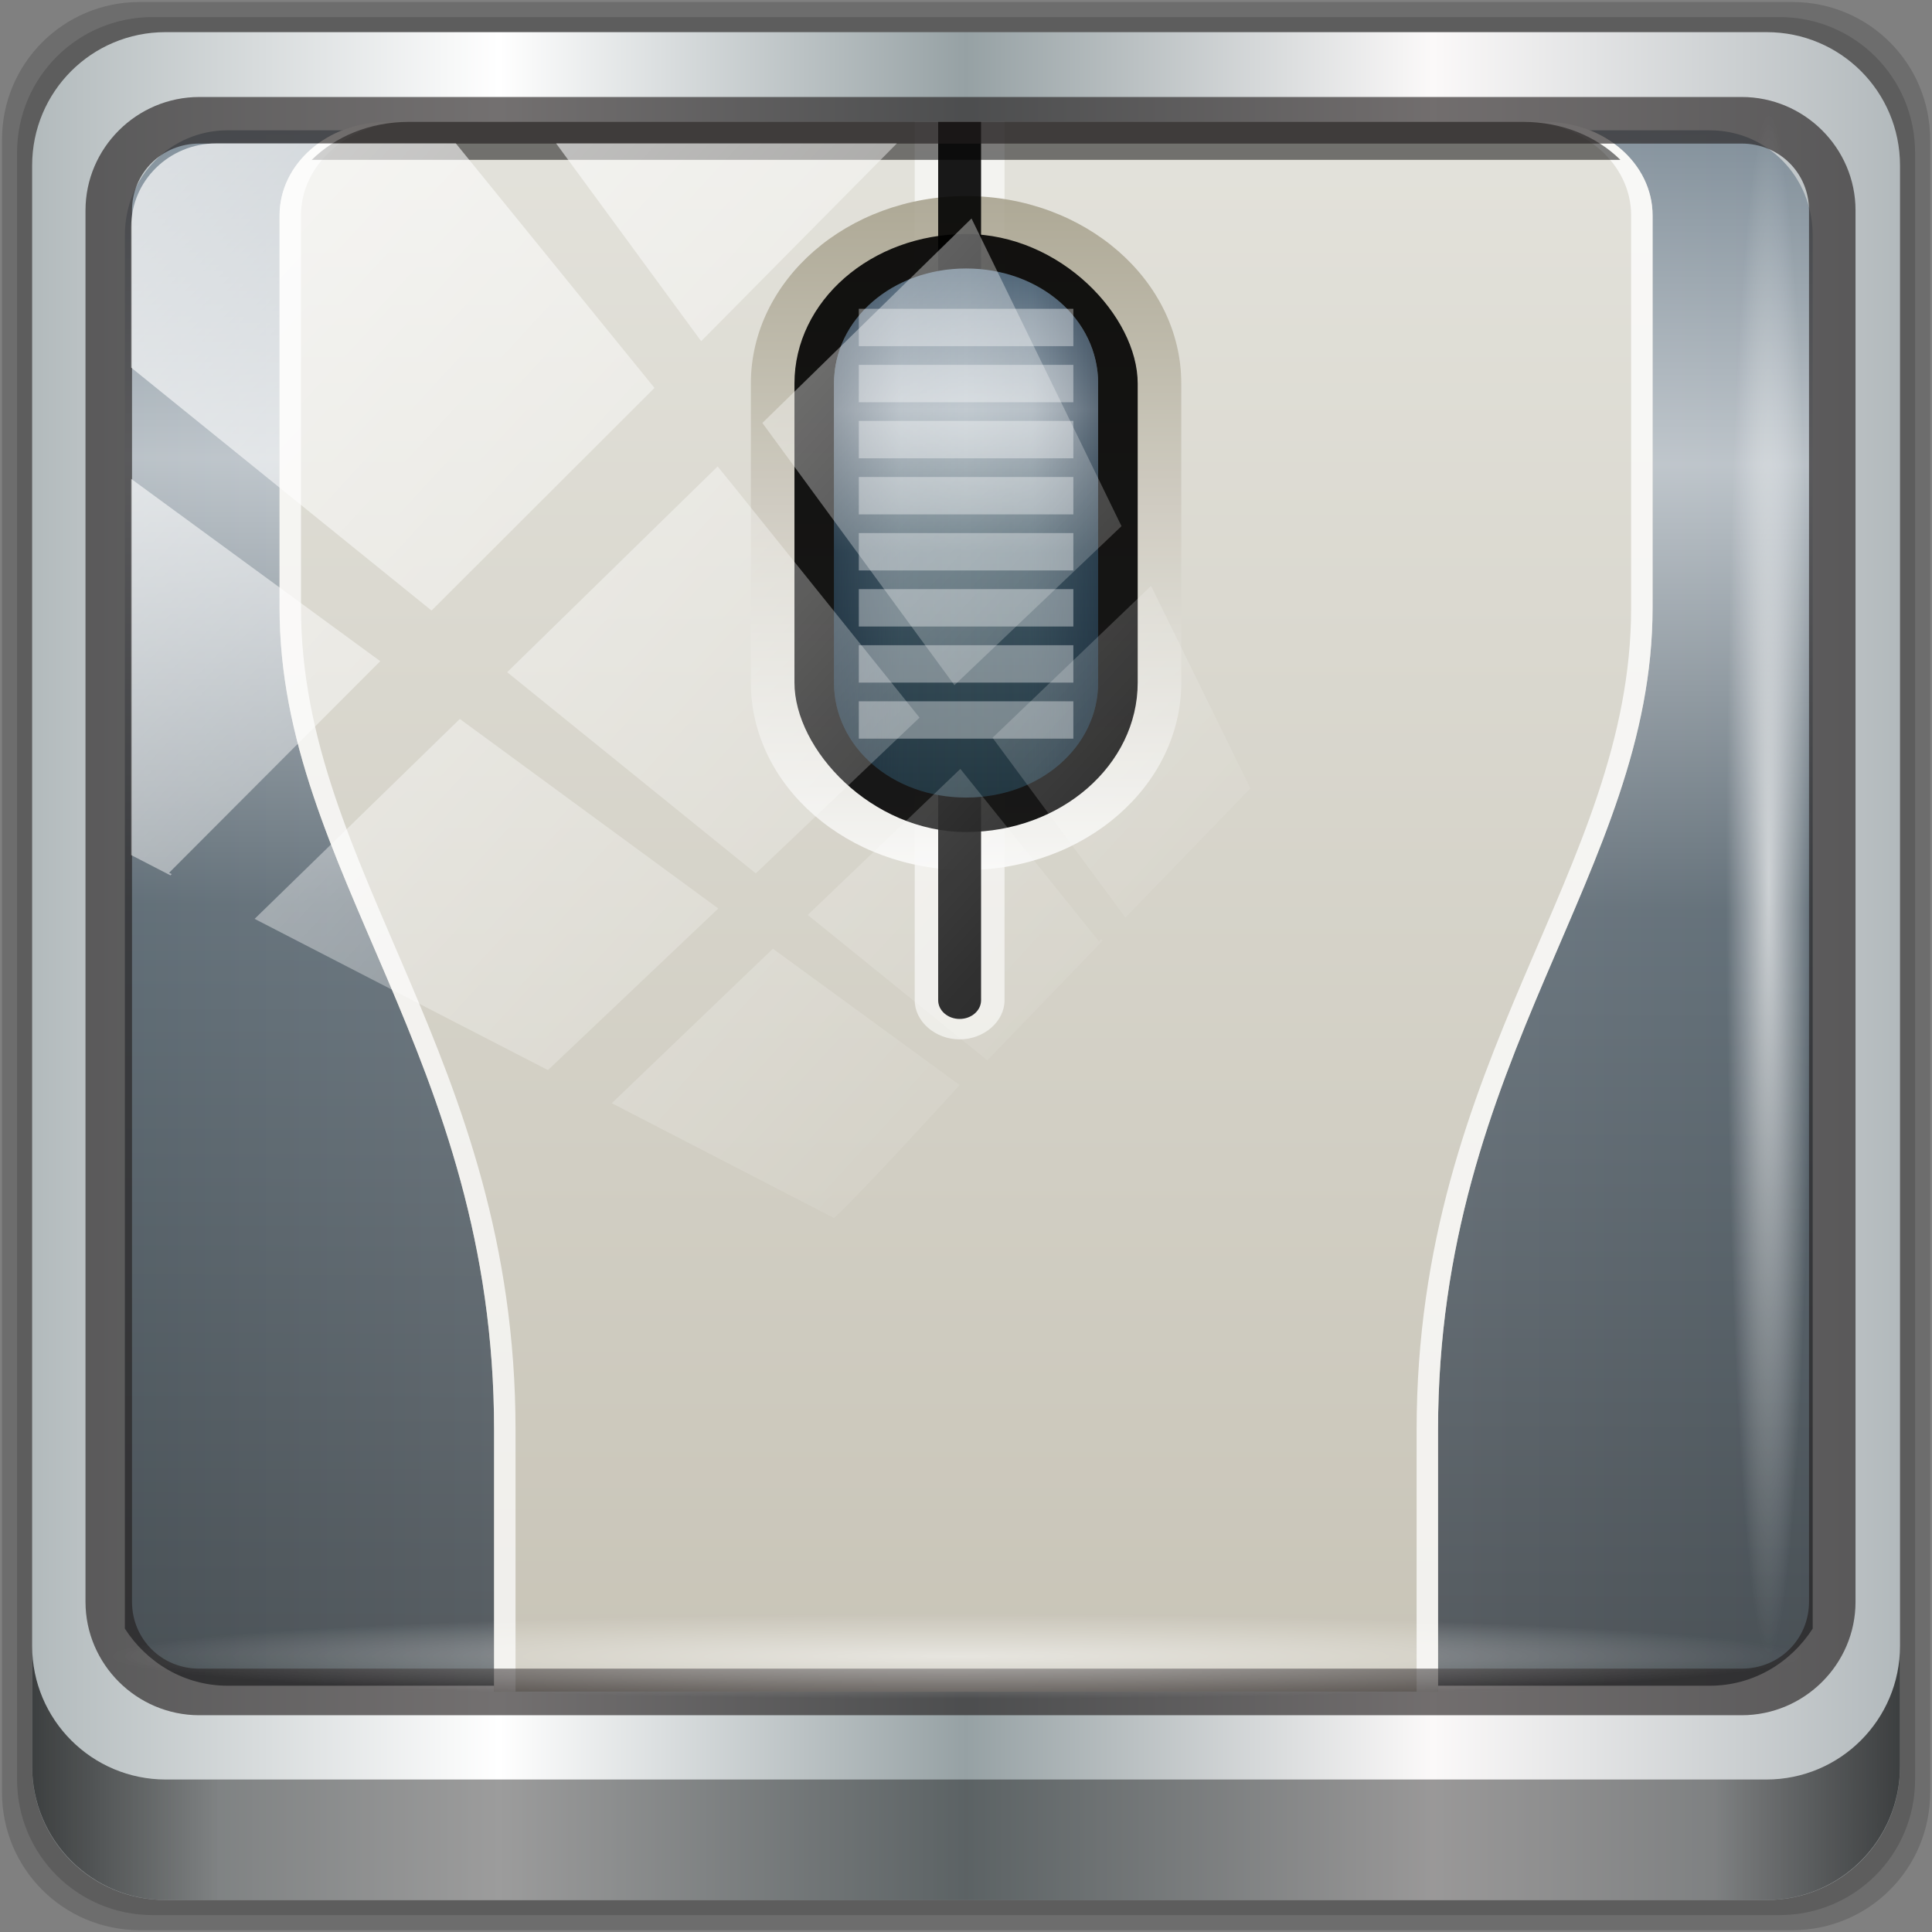 <?xml version="1.0" encoding="UTF-8" standalone="no"?>
<!-- Created with Inkscape (http://www.inkscape.org/) -->

<svg
   xmlns:dc="http://purl.org/dc/elements/1.1/"
   xmlns:cc="http://creativecommons.org/ns#"
   xmlns:rdf="http://www.w3.org/1999/02/22-rdf-syntax-ns#"
   xmlns:svg="http://www.w3.org/2000/svg"
   xmlns="http://www.w3.org/2000/svg"
   xmlns:xlink="http://www.w3.org/1999/xlink"
   xmlns:sodipodi="http://sodipodi.sourceforge.net/DTD/sodipodi-0.dtd"
   xmlns:inkscape="http://www.inkscape.org/namespaces/inkscape"
   width="96"
   height="96"
   viewBox="0 0 96 96"
   version="1.1"
   id="svg1072"
   inkscape:version="0.92.2 5c3e80d, 2017-08-06"
   sodipodi:docname="cs-mouse.svg">
  <rect x="0" y="0" width="96" height="96" fill="#808080" stroke="none"/>
  <defs
     id="defs1066">
    <linearGradient
       y2="47"
       x2="90"
       y1="47"
       x1="6"
       gradientTransform="matrix(1.107,0,0,1.107,-4.994,-3.621)"
       gradientUnits="userSpaceOnUse"
       id="linearGradient4071"
       xlink:href="#linearGradient6139-0"
       inkscape:collect="always" />
    <linearGradient
       id="linearGradient6139-0">
      <stop
         style="stop-color:#b2babc;stop-opacity:1"
         offset="0"
         id="stop6141-2" />
      <stop
         id="stop6151-0"
         offset="0.25"
         style="stop-color:#ffffff;stop-opacity:1;" />
      <stop
         id="stop6147-1"
         offset="0.5"
         style="stop-color:#96a1a4;stop-opacity:1" />
      <stop
         style="stop-color:#fbf9f9;stop-opacity:1;"
         offset="0.75"
         id="stop6149-4" />
      <stop
         style="stop-color:#b2b9bc;stop-opacity:1"
         offset="1"
         id="stop6143-4" />
    </linearGradient>
    <linearGradient
       inkscape:collect="always"
       xlink:href="#linearGradient897"
       id="linearGradient1090"
       x1="57"
       y1="4.084"
       x2="56.669"
       y2="81.603"
       gradientUnits="userSpaceOnUse" />
    <linearGradient
       gradientTransform="matrix(1.047,0,0,1.047,-4.382,-2.308)"
       x1="48"
       y1="14"
       x2="48"
       gradientUnits="userSpaceOnUse"
       y2="42"
       id="linearGradient897">
      <stop
         style="stop-color:#596c7b;stop-opacity:1"
         id="stop889"
         offset="0"
         stop-color="#949494" />
      <stop
         style="stop-color:#b9c1c8;stop-opacity:1"
         id="stop891"
         offset="0.263"
         stop-color="#aeaeae" />
      <stop
         style="stop-color:#485762;stop-opacity:1"
         id="stop893"
         offset="0.537"
         stop-color="#828282" />
      <stop
         style="stop-color:#272f35;stop-opacity:1"
         id="stop895"
         offset="1"
         stop-color="#4d4d4d" />
    </linearGradient>
    <linearGradient
       inkscape:collect="always"
       xlink:href="#ae"
       id="linearGradient1082"
       gradientUnits="userSpaceOnUse"
       gradientTransform="matrix(1.068,0,0,1.047,-80.888,115.475)"
       x1="48"
       y1="90"
       x2="48"
       y2="5.988" />
    <linearGradient
       id="ae"
       y2="5.988"
       gradientUnits="userSpaceOnUse"
       x2="48"
       y1="90"
       x1="48"
       gradientTransform="matrix(1.047,0,0,1.047,-4.382,-2.308)">
      <stop
         stop-color="#c8c4b7"
         offset="0"
         id="stop28" />
      <stop
         stop-color="#e3e2db"
         offset="1"
         id="stop30" />
    </linearGradient>
    <linearGradient
       inkscape:collect="always"
       xlink:href="#z"
       id="linearGradient4426"
       gradientUnits="userSpaceOnUse"
       gradientTransform="matrix(1.068,0,0,1.047,-80.888,115.475)"
       x1="48"
       y1="8"
       x2="48"
       y2="48" />
    <linearGradient
       id="z"
       y2="48"
       gradientUnits="userSpaceOnUse"
       x2="48"
       y1="8"
       x1="48"
       gradientTransform="matrix(1.047,0,0,1.047,-4.382,-2.308)">
      <stop
         stop-color="#a49e89"
         offset="0"
         id="stop67" />
      <stop
         stop-color="#fff"
         offset="1"
         id="stop69" />
    </linearGradient>
    <linearGradient
       inkscape:collect="always"
       xlink:href="#linearGradient894"
       id="linearGradient4428"
       gradientUnits="userSpaceOnUse"
       gradientTransform="matrix(1.068,0,0,1.047,-80.888,115.475)"
       x1="48"
       y1="14"
       x2="48"
       y2="42" />
    <linearGradient
       id="linearGradient894"
       y2="42"
       gradientUnits="userSpaceOnUse"
       x2="48"
       y1="14"
       x1="48"
       gradientTransform="matrix(1.047,0,0,1.047,-4.382,-2.308)">
      <stop
         stop-color="#949494"
         offset="0"
         id="stop886"
         style="stop-color:#566c7e;stop-opacity:1" />
      <stop
         stop-color="#aeaeae"
         offset="0.263"
         id="stop888"
         style="stop-color:#a8b4bd;stop-opacity:1" />
      <stop
         stop-color="#828282"
         offset="0.537"
         id="stop890"
         style="stop-color:#435b67;stop-opacity:1" />
      <stop
         stop-color="#4d4d4d"
         offset="1"
         id="stop892"
         style="stop-color:#243943;stop-opacity:1" />
    </linearGradient>
    <linearGradient
       inkscape:collect="always"
       xlink:href="#ab"
       id="linearGradient4430"
       gradientUnits="userSpaceOnUse"
       gradientTransform="matrix(1.068,0,0,1.047,-80.888,115.475)"
       spreadMethod="reflect"
       x1="41.844"
       y1="28"
       x2="48"
       y2="28" />
    <linearGradient
       id="ab"
       y2="28"
       spreadMethod="reflect"
       gradientUnits="userSpaceOnUse"
       x2="48"
       y1="28"
       x1="41.844"
       gradientTransform="matrix(1.047,0,0,1.047,-4.382,-2.308)">
      <stop
         offset="0"
         id="stop51"
         style="stop-color:#122335;stop-opacity:1;" />
      <stop
         stop-opacity=".163"
         offset="0.5"
         id="stop53"
         style="stop-color:#1c2d42;stop-opacity:0.163;" />
      <stop
         stop-opacity="0"
         offset="1"
         id="stop55"
         style="stop-color:#18232f;stop-opacity:0;" />
    </linearGradient>
    <linearGradient
       inkscape:collect="always"
       xlink:href="#b"
       id="linearGradient4468"
       gradientUnits="userSpaceOnUse"
       gradientTransform="matrix(1.068,0,0,1.047,-80.888,115.475)"
       x1="40"
       y1="8"
       x2="40"
       y2="64" />
    <linearGradient
       id="b"
       stop-color="#fff">
      <stop
         offset="0"
         id="stop12" />
      <stop
         stop-opacity="0"
         offset="1"
         id="stop14"
         style="stop-color:#ffffff;stop-opacity:0.172;" />
    </linearGradient>
    <linearGradient
       gradientUnits="userSpaceOnUse"
       y2="88.172"
       x2="94.5"
       y1="88.172"
       x1="1.5"
       id="linearGradient4129"
       xlink:href="#linearGradient3832-0-6-1-1"
       inkscape:collect="always"
       gradientTransform="translate(0.149,0.415)" />
    <linearGradient
       id="linearGradient3832-0-6-1-1">
      <stop
         id="stop3834-6-3-7-1"
         offset="0"
         style="stop-color:#000000;stop-opacity:1;" />
      <stop
         style="stop-color:#000000;stop-opacity:0.588;"
         offset="0.1"
         id="stop3872-2-4" />
      <stop
         id="stop3844-6-2-7-6"
         offset="0.9"
         style="stop-color:#000000;stop-opacity:0.588;" />
      <stop
         id="stop3836-5-0-2-9"
         offset="1"
         style="stop-color:#000000;stop-opacity:1;" />
    </linearGradient>
    <radialGradient
       r="43.199"
       fy="44.893"
       fx="13.948"
       cy="44.893"
       cx="13.948"
       gradientTransform="matrix(0.975,0,0,0.049,34.048,80.582)"
       gradientUnits="userSpaceOnUse"
       id="radialGradient7462"
       xlink:href="#linearGradient3737"
       inkscape:collect="always" />
    <linearGradient
       id="linearGradient3737">
      <stop
         id="stop3739"
         style="stop-color:#ffffff;stop-opacity:1"
         offset="0" />
      <stop
         id="stop3741"
         style="stop-color:#ffffff;stop-opacity:0"
         offset="1" />
    </linearGradient>
    <radialGradient
       r="43.199"
       fy="44.893"
       fx="13.948"
       cy="44.893"
       cx="13.948"
       gradientTransform="matrix(0.888,0,0,0.049,31.96,-90.317)"
       gradientUnits="userSpaceOnUse"
       id="radialGradient7464"
       xlink:href="#linearGradient3737"
       inkscape:collect="always" />
    <linearGradient
       y2="14.514"
       x2="50.528"
       y1="-28.642"
       x1="2.771"
       gradientUnits="userSpaceOnUse"
       id="linearGradient4767"
       xlink:href="#linearGradient3737"
       inkscape:collect="always" />
    <clipPath
       clipPathUnits="userSpaceOnUse"
       id="clipPath4156-4-1">
      <path
         style="opacity:0.6;fill:#ffffff;fill-opacity:1;stroke:none"
         d="m 27.046,-55.695 -14.214,13.321 h 0.061 l 15.653,21.771 10.231,-10.546 C 38.562,-32.302 27.468,-54.819 27.046,-55.695 Z M 9.647,-39.383 -5.241,-25.321 15.988,-7.806 26.372,-18.383 Z m 31.491,12.951 -9.741,9.714 8.945,12.458 7.781,-7.555 z m -49.84,4.379 -13.754,12.982 26.283,13.846 0.061,-0.062 -0.123,-0.062 L 13.599,-5.401 -8.702,-22.053 Z m 38.015,7.401 -9.803,9.775 11.579,9.559 7.628,-7.401 -8.669,-11.009 z m 20.187,5.674 -7.383,7.216 6.188,8.542 5.82,-6.137 z m -32.195,6.322 -9.557,9.498 13.662,7.185 7.934,-7.678 z m 23.312,2.374 -7.107,6.938 8.363,6.907 5.361,-5.674 -0.061,-0.092 -0.092,0.123 -6.464,-8.203 z m -8.73,8.542 -7.505,7.339 10.354,5.458 c 1.397,-1.321 5.675,-6.123 5.851,-6.322 z"
         id="path4158-0-8"
         inkscape:connector-curvature="0" />
    </clipPath>
  </defs>
  <sodipodi:namedview
     id="base"
     pagecolor="#ffffff"
     bordercolor="#666666"
     borderopacity="1.0"
     inkscape:pageopacity="0.0"
     inkscape:pageshadow="2"
     inkscape:zoom="2.4103423"
     inkscape:cx="-45.962531"
     inkscape:cy="48"
     inkscape:document-units="px"
     inkscape:current-layer="g920"
     showgrid="false"
     inkscape:showpageshadow="false"
     units="px"
     inkscape:lockguides="true"
     inkscape:window-width="1280"
     inkscape:window-height="947"
     inkscape:window-x="0"
     inkscape:window-y="19"
     inkscape:window-maximized="1">
    <sodipodi:guide
       position="0,0"
       orientation="0,96"
       id="guide1621"
       inkscape:locked="true" />
    <sodipodi:guide
       position="96,0"
       orientation="-96,0"
       id="guide1623"
       inkscape:locked="true" />
    <sodipodi:guide
       position="96,96"
       orientation="0,-96"
       id="guide1625"
       inkscape:locked="true" />
    <sodipodi:guide
       position="0,96"
       orientation="96,0"
       id="guide1627"
       inkscape:locked="true" />
  </sodipodi:namedview>
  <g
     inkscape:label="Livello 1"
     inkscape:groupmode="layer"
     id="layer1"
     transform="translate(0,-1026.52)">
    <g
       transform="matrix(0.998,0,0,0.998,-0.049,1026.206)"
       style="display:inline"
       id="g920">
      <path
         inkscape:connector-curvature="0"
         id="path3288"
         d="M 89.292,0.415 H 7.006 c -3.799,0 -6.857,3.058 -6.857,6.857 V 89.558 c 0,3.799 3.058,6.857 6.857,6.857 H 89.292 c 3.799,0 6.857,-3.058 6.857,-6.857 V 7.272 c 0,-3.799 -3.058,-6.857 -6.857,-6.857 z"
         style="display:inline;opacity:0.15;fill:#000000;fill-opacity:1;fill-rule:nonzero;stroke:none" />
      <path
         style="display:inline;opacity:0.15;fill:#000000;fill-opacity:1;fill-rule:nonzero;stroke:none"
         d="M 88.649,1.165 H 7.649 c -3.739,0 -6.75,3.01 -6.75,6.75 V 88.915 c 0,3.74 3.011,6.75 6.75,6.75 H 88.649 c 3.74,0 6.75,-3.01 6.75,-6.75 V 7.915 c 0,-3.739 -3.01,-6.75 -6.75,-6.75 z"
         id="path4085"
         inkscape:connector-curvature="0" />
      <path
         inkscape:connector-curvature="0"
         id="rect4251-1"
         d="M 88.006,1.915 H 8.292 c -3.68,0 -6.643,2.963 -6.643,6.643 V 88.272 c 0,3.68 2.963,6.643 6.643,6.643 H 88.006 c 3.68,0 6.643,-2.963 6.643,-6.643 V 8.558 c 0,-3.68 -2.963,-6.643 -6.643,-6.643 z"
         style="display:inline;fill:url(#linearGradient4071);fill-opacity:1;fill-rule:nonzero;stroke:none" />
      <path
         sodipodi:nodetypes="sscccsccscccsss"
         inkscape:connector-curvature="0"
         id="path3400-6"
         d="m 11.39,6.802 c -2.856,0 -5.124,2.315 -5.124,5.23 v 21.674 7.323 40.373 c 1.097,1.704 2.969,2.844 5.124,2.844 h 4.099 65.589 4.099 c 2.155,0 4.027,-1.14 5.124,-2.844 V 41.029 33.706 12.033 c 0,-2.916 -2.268,-5.23 -5.124,-5.23 z"
         style="display:inline;opacity:0.779;fill:url(#linearGradient1090);fill-opacity:1;fill-rule:nonzero;stroke:none;stroke-width:1.035" />
      <g
         style="display:inline"
         id="g980"
         transform="matrix(1,0,0,0.889,77.766,-101.856)">
        <path
           sodipodi:nodetypes="ssssccsssss"
           d="m -58.457,121.755 c -2.95,0 -5.341,2.343 -5.341,5.233 v 21.979 c 0,14.765 10.681,25.119 10.681,46.052 v 14.653 h 46.998 v -14.653 c 0,-20.933 10.681,-31.287 10.681,-46.052 v -21.979 c 0,-2.89 -2.392,-5.233 -5.341,-5.233 z"
           id="path88"
           style="fill:url(#linearGradient1082);stroke-width:1.01"
           inkscape:connector-curvature="0" />
        <path
           d="m -32.174,121.755 v 49.159 c 8.4e-5,0.012 0,0.039 0,0.033 0,1.19 1.022,2.191 2.236,2.191 1.214,0 2.236,-1.002 2.236,-2.191 0,0.006 -8.4e-5,-0.021 0,-0.033 8.4e-5,-0.012 9.22e-4,-0.004 0,-0.033 v -49.127 h -4.473 z"
           id="path90"
           inkscape:connector-curvature="0"
           style="opacity:0.6;fill:#ffffff;stroke-width:1.01" />
        <path
           d="m -29.617,125.909 c -5.907,0 -10.715,4.711 -10.715,10.499 v 16.746 c 0,5.788 4.808,10.499 10.715,10.499 5.907,0 10.715,-4.711 10.715,-10.499 v -16.746 c 0,-5.788 -4.808,-10.499 -10.715,-10.499 z"
           id="path92"
           style="opacity:0.9;fill:url(#linearGradient4426);stroke-width:1.01"
           inkscape:connector-curvature="0" />
        <path
           d="m -31.006,121.755 v 49.159 c -3.65e-4,0.011 0,0.021 0,0.033 0,0.578 0.478,1.047 1.068,1.047 0.59,0 1.068,-0.469 1.068,-1.047 0,-0.011 3.66e-4,-0.021 0,-0.033 v -49.159 z"
           id="path94"
           inkscape:connector-curvature="0"
           style="opacity:0.9;stroke-width:1.01" />
        <rect
           rx="8.545"
           ry="8.373"
           height="33.492"
           width="17.09"
           y="128.034"
           x="-38.162"
           id="rect96"
           style="opacity:0.9;stroke-width:1.01" />
        <path
           d="m -29.617,129.964 c -3.674,0 -6.576,2.844 -6.576,6.443 v 16.746 c 0,3.6 2.902,6.443 6.576,6.443 3.674,0 6.576,-2.844 6.576,-6.443 v -16.746 c 0,-3.599 -2.902,-6.443 -6.575,-6.443 z"
           id="path98"
           style="opacity:0.99;fill:url(#linearGradient4428);fill-opacity:1;stroke-width:1.01"
           inkscape:connector-curvature="0" />
        <path
           d="m -29.617,129.964 c -3.674,0 -6.576,2.844 -6.576,6.443 v 16.746 c 0,3.6 2.902,6.443 6.576,6.443 3.674,0 6.576,-2.844 6.576,-6.443 v -16.746 c 0,-3.599 -2.902,-6.443 -6.575,-6.443 z"
           id="path100"
           style="opacity:0.5;fill:url(#linearGradient4430);stroke-width:1.01"
           inkscape:connector-curvature="0" />
        <path
           inkscape:connector-curvature="0"
           id="rect102"
           style="opacity:0.369;fill:#ffffff;fill-opacity:1;stroke-width:1.01"
           d="m -34.958,132.221 v 1.047 1.047 h 10.682 v -1.047 -1.047 z m 0,3.141 v 1.047 1.047 h 10.682 v -1.047 -1.047 z m 0,3.139 v 1.047 1.047 h 10.682 v -1.047 -1.047 z m 0,3.141 v 1.047 1.047 h 10.682 v -1.047 -1.047 z m 0,3.141 v 1.047 1.045 h 10.682 v -1.045 -1.047 z m 0,3.139 v 1.047 1.047 h 10.682 v -1.047 -1.047 z m 0,3.141 v 1.047 1.047 h 10.682 v -1.047 -1.047 z m 0,3.141 v 1.045 1.047 h 10.682 v -1.047 -1.045 z" />
        <path
           d="m -58.457,121.755 c -2.95,0 -5.341,2.343 -5.341,5.233 v 21.979 c 0,14.765 10.681,25.119 10.681,46.052 v 14.653 h 1.068 v -14.653 c 0,-20.933 -10.681,-31.287 -10.681,-46.052 v -21.979 c 0,-2.89 2.391,-5.233 5.341,-5.233 z"
           id="path138"
           inkscape:connector-curvature="0"
           style="opacity:0.721;fill:#ffffff;stroke-width:1.01" />
        <path
           d="m -0.777,121.755 c 2.95,0 5.341,2.343 5.341,5.233 v 21.979 c 0,14.765 -10.681,25.119 -10.681,46.052 v 14.653 h -1.068 v -14.653 c 0,-20.933 10.681,-31.287 10.681,-46.052 v -21.979 c 0,-2.89 -2.392,-5.233 -5.341,-5.233 z"
           id="path140"
           inkscape:connector-curvature="0"
           style="opacity:0.76;fill:#ffffff;stroke-width:1.01" />
        <path
           d="m -57.389,121.755 c -1.92,0 -3.634,0.823 -4.807,2.126 H 2.961 c -1.173,-1.303 -2.886,-2.126 -4.807,-2.126 z m -0.668,87.885 c 0.216,0.021 0.445,0.032 0.668,0.032 h 55.543 c 0.222,0 0.452,-0.011 0.668,-0.033 H -58.056 Z"
           id="path142"
           style="opacity:0.5;fill:url(#linearGradient4468);stroke-width:1.01"
           inkscape:connector-curvature="0" />
      </g>
      <path
         style="color:#000000;font-style:normal;font-variant:normal;font-weight:normal;font-stretch:normal;font-size:medium;line-height:normal;font-family:Sans;-inkscape-font-specification:Sans;text-indent:0;text-align:start;text-decoration:none;text-decoration-line:none;letter-spacing:normal;word-spacing:normal;text-transform:none;writing-mode:lr-tb;direction:ltr;baseline-shift:baseline;text-anchor:start;display:inline;overflow:visible;visibility:visible;fill:#241f1f;fill-opacity:0.633;stroke:none;stroke-width:2.376;marker:none;enable-background:accumulate"
         d="m 9.974,5.144 c -3.117,0 -5.668,2.54 -5.668,5.646 v 69.278 c 0,3.106 2.551,5.646 5.668,5.646 H 86.766 c 3.117,0 5.668,-2.54 5.668,-5.646 V 10.79 c 0,-3.106 -2.551,-5.646 -5.668,-5.646 z m 0,2.319 H 86.766 c 1.888,0 3.352,1.48 3.352,3.327 v 69.278 c 0,1.846 -1.464,3.327 -3.352,3.327 H 9.974 c -1.888,0 -3.352,-1.48 -3.352,-3.327 V 10.79 c 0,-1.846 1.464,-3.327 3.352,-3.327 z"
         id="path4989"
         inkscape:connector-curvature="0" />
      <path
         id="path4118"
         d="m 1.649,82.259 v 6 c 0,3.68 2.976,6.656 6.656,6.656 H 87.993 c 3.68,0 6.656,-2.976 6.656,-6.656 v -6 c 0,3.68 -2.976,6.656 -6.656,6.656 H 8.305 c -3.68,0 -6.656,-2.976 -6.656,-6.656 z"
         style="display:inline;opacity:0.658;fill:url(#linearGradient4129);fill-opacity:1;fill-rule:nonzero;stroke:none"
         inkscape:connector-curvature="0" />
      <rect
         ry="4.25"
         rx="0"
         y="80.665"
         x="5.524"
         height="4.25"
         width="84.25"
         id="rect4131"
         style="opacity:0.55;fill:url(#radialGradient7462);fill-opacity:1;stroke:none" />
      <rect
         transform="rotate(90)"
         style="opacity:0.669;fill:url(#radialGradient7464);fill-opacity:1;stroke:none"
         id="rect4141"
         width="76.75"
         height="4.25"
         x="5.975"
         y="-90.234"
         rx="0"
         ry="4.25" />
      <rect
         clip-path="url(#clipPath4156-4-1)"
         ry="3.957"
         rx="3.957"
         y="-30"
         x="2"
         height="69.024"
         width="75.966"
         id="rect4146"
         style="opacity:0.696;fill:url(#linearGradient4767);fill-opacity:1;stroke:none"
         transform="matrix(1.069,0,0,1.048,4.444,38.894)" />
    </g>
  </g>
</svg>
